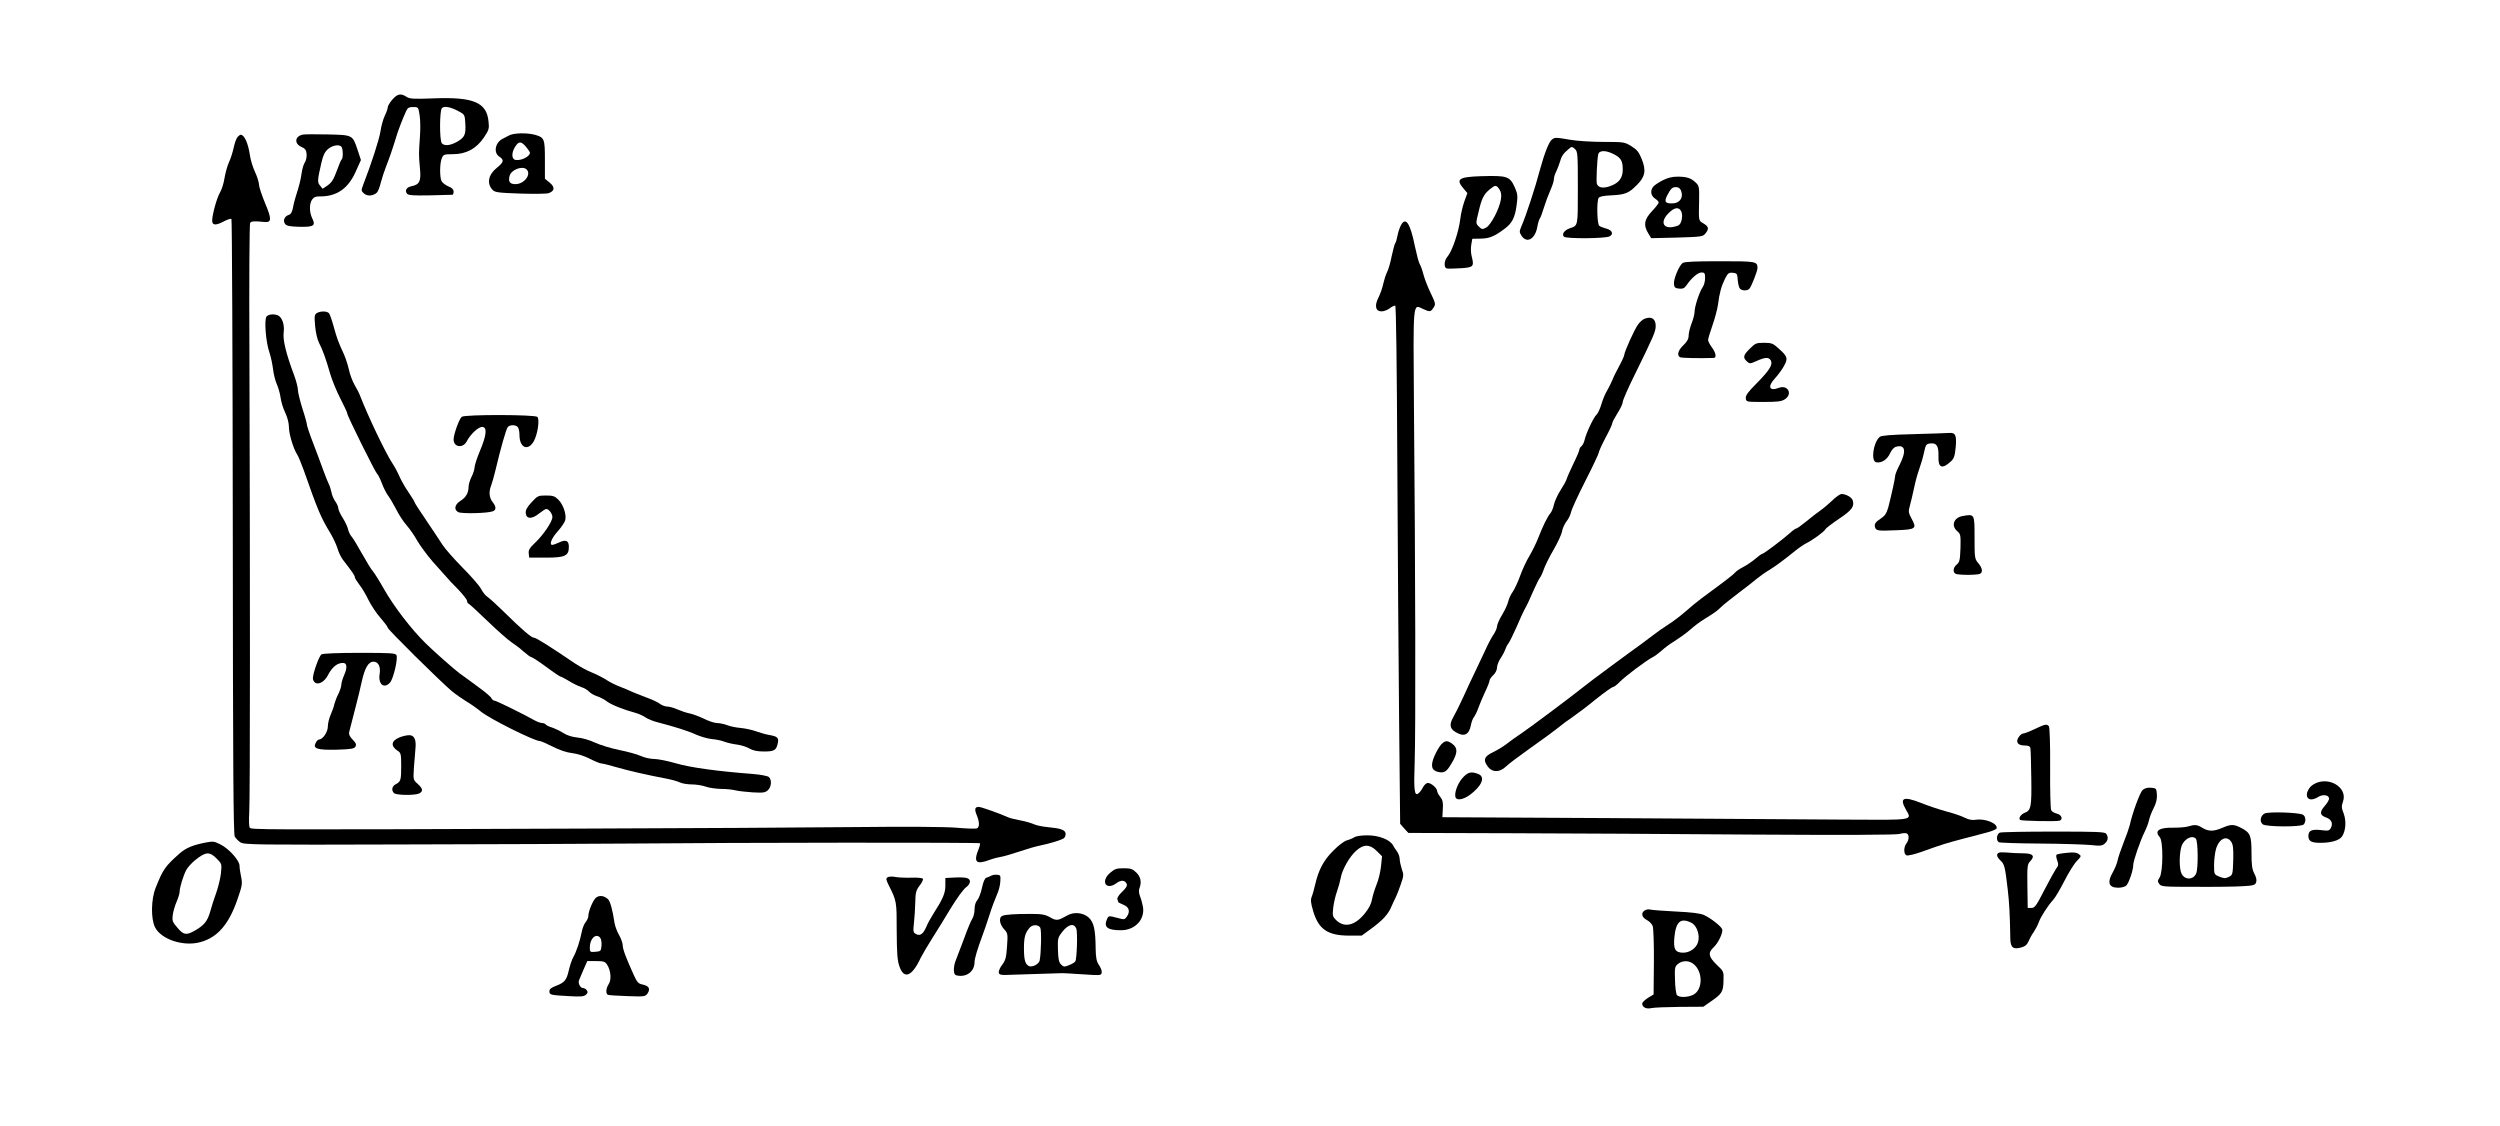 <?xml version="1.0" standalone="no"?>
<!DOCTYPE svg PUBLIC "-//W3C//DTD SVG 20010904//EN"
 "http://www.w3.org/TR/2001/REC-SVG-20010904/DTD/svg10.dtd">
<svg version="1.0" xmlns="http://www.w3.org/2000/svg"
 width="1670pt" height="752pt" viewBox="0 0 1670 752"
 preserveAspectRatio="xMidYMid meet">
<g transform="translate(0,752) scale(0.1,-0.1)"
fill="#000000" stroke="none">
<path d="M2621 6855 c-17 -20 -31 -43 -31 -52 0 -9 -9 -35 -20 -57 -11 -23
-24 -70 -29 -106 -9 -54 -57 -205 -117 -360 -12 -32 -11 -36 8 -53 23 -20 62
-16 86 7 7 7 19 37 26 67 8 30 23 77 34 104 22 56 47 128 67 195 13 46 48 135
69 180 9 20 19 25 46 25 34 0 35 -1 43 -55 5 -30 6 -95 2 -145 -8 -116 -8
-116 0 -208 9 -87 -2 -110 -56 -121 -33 -6 -47 -29 -30 -50 9 -11 42 -13 154
-11 78 2 145 4 150 4 4 1 7 10 7 22 0 13 -11 25 -35 34 -19 8 -39 24 -45 34
-14 26 -13 124 2 156 10 23 16 25 73 25 89 0 157 37 207 111 34 51 37 59 31
110 -13 125 -101 162 -363 152 -138 -5 -162 -4 -184 10 -38 25 -61 21 -95 -18z
m444 -79 c38 -20 40 -24 43 -76 5 -78 -3 -96 -51 -125 -47 -27 -86 -32 -105
-13 -17 17 -16 220 0 236 16 16 60 7 113 -22z"/>
<path d="M2024 6621 c-54 -10 -61 -60 -11 -82 25 -11 33 -21 35 -47 2 -18 -3
-44 -11 -56 -9 -12 -18 -45 -22 -72 -7 -48 -14 -77 -40 -159 -7 -22 -16 -57
-19 -77 -5 -24 -13 -39 -26 -43 -29 -9 -42 -38 -26 -60 10 -14 29 -18 95 -20
97 -2 111 7 87 56 -20 40 -21 98 -1 126 11 16 25 22 53 21 110 -1 188 52 238
165 l35 78 -21 64 c-35 105 -32 103 -201 107 -80 2 -154 1 -165 -1z m260 -87
c8 -22 8 -69 -1 -78 -5 -4 -20 -40 -34 -79 -20 -55 -34 -77 -60 -95 l-34 -23
-17 21 c-19 23 -18 35 9 153 12 52 23 73 45 92 34 28 83 33 92 9z"/>
<path d="M3400 6615 c-14 -8 -32 -17 -40 -21 -51 -23 -66 -93 -25 -120 34 -22
31 -37 -15 -74 -58 -46 -70 -105 -30 -148 16 -17 37 -20 185 -25 94 -3 178 -2
191 3 40 15 42 40 6 70 l-32 26 0 127 c0 140 -3 149 -68 167 -53 14 -143 12
-172 -5z m114 -76 c14 -17 26 -34 26 -39 0 -26 -59 -55 -97 -48 -26 5 -27 47
-3 86 25 40 41 40 74 1z m4 -151 c33 -33 -16 -98 -75 -98 -37 0 -49 16 -39 55
11 42 87 70 114 43z"/>
<path d="M1588 6606 c-8 -7 -20 -40 -27 -72 -7 -33 -21 -77 -32 -99 -10 -22
-23 -68 -29 -103 -5 -35 -19 -79 -30 -97 -23 -38 -58 -169 -52 -197 5 -24 28
-23 79 4 23 12 45 19 49 15 4 -4 8 -928 9 -2055 1 -1593 4 -2052 13 -2070 7
-12 24 -30 38 -39 24 -16 104 -17 1068 -14 572 1 1255 4 1516 6 768 7 2350 8
2356 2 3 -2 -2 -22 -10 -42 -24 -58 -21 -85 9 -85 14 0 41 6 59 14 18 7 53 17
77 21 24 4 82 21 129 37 47 16 105 33 130 38 74 15 151 39 167 51 8 7 13 21
11 32 -3 24 -35 34 -121 42 -32 3 -73 11 -90 19 -18 8 -59 20 -92 26 -33 6
-69 15 -80 20 -54 25 -182 70 -197 70 -26 0 -30 -16 -13 -56 19 -47 19 -80 0
-88 -9 -3 -71 -1 -138 5 -77 6 -329 8 -687 4 -311 -3 -1127 -8 -1815 -10
-2210 -8 -2207 -8 -2217 7 -5 7 -6 54 -3 103 6 92 6 1581 1 3087 -2 460 0 842
5 849 7 12 28 13 98 6 46 -4 46 22 2 125 -22 54 -41 110 -41 125 0 15 -12 53
-26 83 -14 30 -30 80 -34 110 -12 82 -37 139 -62 140 -4 0 -13 -6 -20 -14z"/>
<path d="M10367 6588 c-20 -15 -50 -92 -79 -198 -32 -122 -95 -314 -125 -382
-15 -35 -14 -39 1 -63 35 -53 90 -23 105 58 4 26 13 52 18 59 5 7 17 40 27 73
10 33 29 84 42 113 13 29 24 62 24 75 0 12 7 35 15 50 8 16 19 45 25 65 11 39
22 56 58 86 21 18 23 18 42 1 19 -17 20 -31 20 -261 0 -260 2 -250 -54 -269
-37 -13 -55 -40 -39 -56 15 -15 277 -13 305 2 29 15 17 42 -22 52 -19 5 -41
13 -47 19 -15 12 -18 165 -4 186 5 9 35 15 82 17 93 4 119 14 172 68 57 56 65
98 33 176 -18 45 -31 61 -68 84 -45 28 -50 29 -184 29 -77 0 -177 6 -223 14
-102 17 -103 17 -124 2z m413 -98 c48 -24 60 -45 60 -103 0 -57 -26 -90 -86
-111 -47 -16 -77 -10 -87 16 -5 14 1 158 9 196 6 29 50 30 104 2z"/>
<path d="M9891 6343 c-147 -5 -168 -20 -115 -82 l26 -31 -21 -58 c-11 -33 -23
-83 -26 -113 -11 -89 -54 -217 -87 -255 -21 -23 -24 -70 -5 -77 6 -2 47 -2 90
1 89 5 95 11 79 75 -7 24 -8 59 -4 82 l7 40 55 1 c58 1 89 13 157 63 53 38 73
76 84 161 8 57 7 73 -9 111 -36 83 -50 87 -231 82z m125 -88 c12 -18 15 -36
10 -67 -10 -63 -66 -170 -98 -188 -26 -14 -29 -13 -49 6 -21 21 -21 22 -3 95
21 92 35 120 74 153 39 32 45 32 66 1z"/>
<path d="M11104 6314 c-27 -14 -55 -33 -61 -42 -21 -26 -15 -60 12 -78 14 -9
25 -21 25 -27 0 -5 -20 -32 -45 -58 -52 -55 -58 -93 -25 -147 l20 -33 172 4
c163 5 173 6 190 27 25 31 23 46 -12 67 -34 20 -33 14 -30 149 2 95 0 103 -22
124 -32 31 -61 40 -122 40 -38 0 -67 -8 -102 -26z m126 -70 c16 -41 -7 -78
-50 -82 -54 -4 -65 8 -45 49 26 50 35 59 61 59 17 0 28 -8 34 -26z m1 -137 c7
-15 7 -36 2 -58 -8 -28 -15 -36 -47 -43 -75 -19 -99 30 -42 88 40 42 72 46 87
13z"/>
<path d="M9357 6013 c-8 -16 -18 -46 -22 -68 -4 -22 -10 -44 -15 -50 -4 -5
-15 -45 -24 -88 -8 -42 -22 -90 -31 -106 -8 -16 -19 -51 -25 -77 -5 -27 -20
-67 -31 -90 -29 -55 -21 -94 20 -94 15 0 40 9 55 21 14 11 31 19 36 17 6 -2
11 -389 14 -1043 3 -572 8 -1350 12 -1729 l7 -689 27 -31 28 -30 683 -2 c376
-1 1107 -5 1624 -9 606 -4 952 -2 973 4 18 6 40 7 48 4 18 -7 18 -42 -1 -67
-20 -26 -19 -72 1 -80 9 -3 53 7 98 23 139 50 168 59 271 86 55 15 129 34 164
43 36 9 66 22 68 28 11 32 -75 68 -138 58 -25 -4 -47 0 -75 14 -21 11 -77 30
-124 42 -47 13 -123 38 -169 57 -117 46 -145 34 -99 -46 41 -72 59 -69 -409
-66 -230 2 -929 6 -1553 10 l-1135 6 3 55 c3 43 -1 60 -17 81 -12 14 -21 32
-21 39 0 19 -40 54 -62 54 -9 0 -24 -13 -32 -28 -8 -16 -21 -34 -30 -41 -28
-23 -33 18 -26 214 7 193 5 1268 -5 2386 -5 692 -8 668 59 636 48 -22 52 -22
72 8 15 23 14 28 -19 97 -20 41 -41 96 -48 123 -7 28 -18 59 -25 70 -7 11 -21
66 -33 122 -31 154 -62 199 -94 136z"/>
<path d="M11240 5763 c-24 -17 -62 -109 -58 -141 2 -22 9 -28 35 -30 25 -2 35
2 50 24 33 48 75 84 99 84 21 0 24 -5 24 -38 0 -21 -7 -48 -16 -60 -21 -30
-54 -129 -54 -163 0 -16 -9 -51 -20 -79 -11 -28 -20 -65 -20 -82 0 -22 -10
-40 -35 -64 -35 -33 -45 -67 -23 -80 9 -6 135 -8 226 -5 20 1 14 35 -13 71
-14 19 -25 41 -25 49 0 9 14 54 30 100 16 46 32 107 36 135 9 76 23 126 47
174 19 38 26 42 52 40 28 -3 30 -6 33 -48 2 -24 8 -50 14 -57 13 -17 53 -17
65 0 15 19 53 118 53 136 -1 45 -7 46 -251 46 -165 0 -237 -3 -249 -12z"/>
<path d="M2117 5429 c-16 -10 -18 -20 -12 -87 4 -43 15 -92 26 -112 23 -44 45
-103 74 -205 13 -44 44 -120 69 -168 25 -49 46 -93 46 -100 0 -16 188 -394
199 -402 5 -3 19 -30 31 -61 11 -31 31 -70 44 -87 13 -18 37 -59 54 -92 16
-33 47 -80 69 -105 22 -25 54 -72 72 -105 19 -32 64 -93 100 -135 37 -41 78
-88 92 -103 13 -16 50 -55 82 -87 31 -33 57 -66 57 -74 0 -8 4 -16 9 -18 5 -1
63 -54 128 -117 65 -63 136 -125 158 -140 22 -14 59 -42 82 -63 24 -21 47 -38
53 -38 5 0 50 -29 99 -65 48 -36 92 -65 96 -65 4 0 29 -13 54 -28 25 -16 62
-34 82 -41 20 -6 44 -20 54 -31 10 -11 34 -25 54 -31 20 -7 50 -22 66 -35 29
-22 109 -54 190 -76 22 -6 53 -20 68 -31 15 -10 51 -25 80 -32 115 -30 205
-58 256 -82 30 -13 77 -27 105 -30 28 -2 67 -10 86 -18 19 -7 58 -16 85 -19
28 -4 65 -16 83 -27 23 -13 52 -19 96 -19 69 0 82 8 92 57 7 35 -2 44 -61 54
-22 4 -60 15 -85 24 -25 9 -70 19 -100 22 -30 2 -72 11 -93 19 -20 8 -51 14
-67 14 -17 0 -56 13 -88 29 -31 15 -74 31 -94 35 -21 4 -57 16 -80 26 -24 11
-55 20 -69 20 -15 0 -37 8 -50 18 -13 11 -58 31 -99 46 -41 16 -83 32 -93 37
-9 5 -42 19 -71 30 -30 11 -72 32 -93 46 -21 14 -64 36 -95 49 -32 12 -83 40
-115 61 -182 123 -262 173 -276 173 -17 0 -78 52 -199 171 -48 47 -98 93 -112
102 -14 9 -32 33 -42 52 -9 19 -64 83 -123 142 -58 59 -119 128 -136 155 -16
26 -65 98 -107 161 -43 63 -78 117 -78 121 0 4 -18 34 -40 66 -23 33 -50 81
-61 106 -11 26 -32 65 -47 88 -44 65 -163 314 -216 451 -6 17 -23 50 -38 75
-14 25 -31 70 -37 100 -7 30 -21 75 -32 100 -40 87 -47 106 -69 185 -12 44
-26 85 -32 92 -13 16 -56 16 -81 2z"/>
<path d="M1780 5405 c-16 -20 -4 -174 20 -240 9 -27 20 -78 24 -111 4 -34 15
-79 25 -100 10 -22 21 -61 25 -88 3 -27 17 -73 31 -102 15 -31 25 -71 25 -97
0 -46 30 -145 55 -183 8 -12 27 -59 44 -105 95 -271 115 -317 177 -419 18 -30
40 -76 48 -102 7 -26 24 -60 35 -75 64 -83 81 -107 81 -118 0 -7 14 -29 30
-50 17 -21 45 -68 62 -104 18 -36 54 -90 80 -119 26 -30 48 -59 48 -65 0 -12
344 -352 427 -423 27 -22 70 -52 96 -68 26 -15 71 -46 100 -70 59 -48 356
-196 392 -196 8 0 46 -17 86 -37 47 -24 95 -40 132 -44 35 -4 83 -20 118 -38
33 -17 67 -31 76 -31 9 0 53 -11 97 -24 82 -24 218 -55 336 -77 36 -7 77 -18
92 -26 15 -7 51 -13 80 -13 29 0 71 -7 93 -15 22 -8 67 -14 100 -15 33 0 76
-4 95 -9 19 -5 72 -11 117 -14 71 -4 84 -2 102 14 25 23 28 71 6 89 -9 7 -57
16 -108 20 -236 18 -416 43 -512 71 -55 16 -120 29 -145 29 -25 0 -65 9 -89
20 -24 11 -89 29 -145 40 -55 11 -128 34 -161 49 -35 17 -84 31 -116 34 -37 4
-71 14 -95 30 -22 14 -56 30 -76 37 -21 6 -40 16 -43 21 -4 5 -14 9 -23 9 -9
0 -30 7 -47 16 -102 56 -262 134 -273 134 -7 0 -15 7 -19 16 -3 8 -42 42 -87
74 -44 33 -101 74 -126 92 -37 27 -172 147 -227 201 -95 93 -213 247 -278 362
-31 55 -65 109 -75 120 -10 11 -42 63 -71 115 -29 52 -60 104 -70 115 -10 11
-21 34 -24 50 -4 17 -20 51 -36 76 -16 25 -29 54 -29 63 0 10 -9 31 -20 46
-11 16 -23 43 -26 62 -4 18 -11 42 -17 53 -6 11 -23 54 -38 95 -15 41 -45 123
-68 182 -23 59 -41 114 -41 122 0 7 -13 56 -30 107 -16 52 -30 107 -30 124 0
16 -11 59 -24 95 -55 146 -78 241 -71 290 7 52 -11 102 -40 114 -28 10 -62 7
-75 -9z"/>
<path d="M10984 5390 c-12 -5 -31 -22 -42 -38 -24 -32 -92 -184 -92 -203 0 -6
-15 -40 -33 -73 -19 -34 -40 -77 -47 -96 -8 -19 -24 -51 -35 -70 -12 -19 -29
-60 -38 -91 -9 -31 -24 -62 -33 -70 -18 -15 -69 -123 -79 -168 -3 -16 -13 -35
-21 -42 -8 -6 -14 -17 -14 -23 0 -7 -17 -48 -39 -92 -21 -44 -42 -91 -46 -105
-4 -13 -23 -47 -41 -74 -18 -28 -37 -70 -43 -93 -5 -24 -16 -51 -24 -60 -20
-23 -51 -87 -81 -164 -13 -34 -40 -89 -59 -121 -20 -32 -48 -93 -63 -135 -15
-42 -38 -90 -50 -107 -12 -16 -25 -45 -29 -63 -4 -18 -22 -58 -41 -89 -19 -31
-34 -66 -34 -78 0 -11 -11 -36 -24 -55 -13 -19 -38 -66 -55 -105 -18 -38 -50
-106 -71 -150 -21 -44 -53 -111 -70 -150 -18 -38 -39 -83 -47 -98 -8 -15 -21
-40 -29 -55 -23 -44 -18 -70 19 -92 57 -35 91 -19 103 48 4 20 13 44 20 52 7
9 21 36 29 60 9 25 29 73 45 107 17 35 30 69 30 76 0 8 11 24 25 37 15 14 25
35 25 50 0 15 11 43 24 63 13 19 27 46 31 58 4 13 13 31 20 39 7 8 32 58 55
110 22 52 46 104 52 115 18 32 34 65 64 135 16 36 34 72 40 80 7 8 19 34 27
58 8 23 37 82 65 130 28 48 54 104 57 125 4 21 18 50 30 65 12 15 26 43 30 62
4 19 47 113 96 209 49 96 89 181 89 188 0 7 20 52 45 99 25 46 45 90 45 97 0
7 16 37 35 67 19 30 35 63 35 75 0 11 35 92 79 180 128 261 141 290 141 328 0
49 -29 66 -76 47z"/>
<path d="M11689 5191 c-44 -43 -48 -60 -20 -85 18 -17 22 -17 66 3 58 26 81
26 94 3 15 -28 -9 -66 -95 -153 -59 -59 -75 -82 -72 -100 3 -24 4 -24 118 -24
94 0 121 3 143 18 54 35 20 99 -41 76 -64 -25 -77 9 -24 65 21 23 48 60 60 83
27 50 23 62 -38 116 -36 33 -46 37 -96 37 -52 0 -59 -3 -95 -39z"/>
<path d="M3085 4736 c-17 -12 -55 -118 -55 -151 0 -53 62 -62 88 -13 26 50 81
100 106 96 31 -4 26 -56 -18 -160 -20 -48 -36 -98 -36 -111 0 -12 -9 -40 -20
-62 -11 -22 -20 -52 -20 -67 0 -40 -17 -70 -53 -93 -40 -25 -47 -59 -16 -76
24 -12 198 -8 232 6 23 9 22 31 -3 62 -22 29 -26 68 -9 110 6 15 19 62 29 103
35 148 71 274 82 287 13 16 50 17 66 1 7 -7 12 -30 12 -53 0 -87 57 -111 96
-42 25 45 40 143 24 162 -14 16 -483 17 -505 1z"/>
<path d="M12784 4620 c-154 -4 -215 -9 -227 -18 -44 -37 -61 -163 -24 -170 35
-7 74 18 92 59 12 25 27 42 42 45 60 16 69 -29 23 -120 -17 -32 -30 -65 -30
-73 0 -17 -26 -133 -46 -211 -12 -41 -22 -57 -49 -75 -38 -24 -47 -39 -39 -61
8 -22 20 -23 142 -18 131 5 138 11 101 78 -21 40 -22 47 -11 86 7 24 19 77 28
118 8 41 24 98 34 125 10 28 25 77 32 110 12 57 15 60 45 63 41 4 54 -19 52
-89 -3 -74 25 -85 82 -32 22 20 27 36 33 95 7 80 -1 99 -43 96 -14 -1 -121 -5
-237 -8z"/>
<path d="M12240 4177 c-25 -24 -61 -54 -80 -67 -19 -13 -61 -46 -93 -72 -32
-26 -62 -48 -67 -48 -6 0 -27 -15 -47 -34 -50 -44 -172 -136 -182 -136 -4 0
-25 -15 -47 -34 -21 -18 -57 -42 -80 -54 -22 -11 -47 -28 -54 -37 -13 -15 -55
-48 -220 -169 -30 -22 -80 -63 -111 -91 -31 -27 -83 -67 -115 -87 -33 -21 -79
-53 -104 -73 -25 -19 -61 -46 -80 -60 -19 -13 -52 -37 -72 -52 -20 -15 -87
-64 -148 -109 -61 -45 -135 -100 -163 -123 -77 -62 -371 -282 -423 -316 -25
-16 -65 -45 -88 -63 -22 -18 -65 -43 -93 -57 -60 -28 -68 -53 -32 -99 29 -37
78 -36 118 3 16 16 92 73 168 127 76 53 158 114 183 134 25 21 68 53 96 71 28
19 97 71 153 117 56 45 108 82 115 82 6 0 28 16 47 36 36 37 176 142 219 164
14 7 41 27 60 44 19 18 60 48 90 66 30 19 76 52 101 74 25 23 68 55 95 71 75
47 77 48 111 80 17 17 71 59 118 95 48 36 103 79 123 96 21 17 57 43 82 57 43
27 92 63 174 129 22 18 53 39 70 48 45 22 124 80 129 94 3 7 44 38 91 70 87
58 105 83 92 124 -7 20 -45 42 -74 42 -10 0 -38 -19 -62 -43z"/>
<path d="M3551 4165 c-32 -35 -41 -53 -39 -73 4 -40 41 -41 88 -3 22 17 43 31
49 31 17 0 41 -31 41 -54 0 -30 -59 -118 -115 -171 -37 -35 -46 -50 -43 -72
l3 -28 112 0 c128 0 153 12 153 72 0 42 -20 51 -66 29 -19 -9 -39 -16 -44 -16
-23 0 -7 43 35 90 25 28 48 62 51 76 9 37 -13 103 -46 136 -24 24 -36 28 -83
28 -52 0 -56 -2 -96 -45z"/>
<path d="M13110 4073 c-59 -11 -78 -64 -36 -101 23 -19 24 -26 22 -113 -3 -80
-6 -95 -25 -110 -25 -20 -28 -54 -5 -63 9 -3 44 -6 79 -6 35 0 70 3 79 6 23 9
20 38 -9 72 -24 29 -25 35 -25 170 0 161 1 159 -80 145z"/>
<path d="M2148 3149 c-16 -9 -58 -126 -58 -161 0 -9 6 -21 14 -27 22 -18 63 4
85 46 30 59 67 88 107 84 22 -2 24 -33 4 -78 -11 -25 -20 -55 -20 -67 0 -12
-9 -39 -19 -60 -11 -21 -23 -52 -27 -68 -3 -17 -15 -49 -25 -72 -10 -22 -19
-58 -19 -79 0 -37 -34 -87 -59 -87 -6 0 -16 -10 -22 -22 -21 -39 10 -49 140
-46 95 3 116 6 125 20 8 14 5 23 -18 47 -21 22 -27 36 -23 53 10 39 28 110 47
183 10 39 27 106 36 150 21 94 45 135 79 135 32 0 49 -33 41 -82 -11 -68 29
-102 69 -58 23 25 55 162 43 184 -7 13 -40 15 -246 15 -137 0 -244 -4 -254
-10z"/>
<path d="M13592 2650 c-35 -17 -70 -30 -78 -30 -7 0 -21 -11 -30 -25 -21 -33
-5 -55 42 -55 23 0 34 -5 37 -17 2 -10 5 -100 6 -200 3 -194 -2 -217 -45 -233
-25 -10 -42 -36 -30 -47 7 -7 244 -12 264 -5 25 8 13 40 -18 47 -17 4 -34 14
-38 23 -5 9 -8 136 -7 282 1 151 -3 270 -8 278 -14 18 -25 15 -95 -18z"/>
<path d="M2668 2594 c-55 -23 -60 -57 -12 -89 22 -14 24 -21 24 -103 0 -94 -3
-103 -37 -121 -25 -13 -30 -40 -11 -59 15 -15 142 -16 169 -2 27 15 24 32 -11
64 -30 26 -30 27 -25 109 3 45 8 101 10 124 7 62 -8 93 -42 92 -16 0 -45 -7
-65 -15z"/>
<path d="M9629 2549 c-12 -12 -32 -46 -46 -77 -28 -64 -22 -97 21 -108 42 -10
59 -1 92 56 41 68 43 102 8 129 -34 26 -49 26 -75 0z"/>
<path d="M9766 2319 c-33 -40 -55 -106 -41 -129 11 -18 51 -10 92 19 82 60
108 122 57 141 -48 19 -71 12 -108 -31z"/>
<path d="M15452 2279 c-49 -32 -58 -99 -12 -99 11 0 32 7 45 16 29 19 69 15
73 -8 2 -9 -11 -32 -29 -52 -36 -41 -33 -62 10 -77 35 -12 47 -39 31 -70 -11
-19 -17 -20 -66 -14 -61 7 -84 -3 -84 -39 0 -35 20 -46 79 -46 74 0 128 16
146 43 25 38 29 103 11 152 -15 38 -16 50 -5 80 35 97 -102 176 -199 114z"/>
<path d="M14313 2243 c-18 -16 -69 -154 -87 -238 -4 -16 -22 -68 -41 -115 -18
-47 -37 -101 -40 -120 -4 -19 -18 -53 -31 -76 -40 -69 -28 -104 36 -104 20 0
43 6 52 13 17 13 48 103 48 139 0 27 48 166 77 223 11 22 24 56 28 75 4 19 18
57 32 83 17 34 23 61 21 90 -3 40 -4 42 -39 45 -23 2 -42 -3 -56 -15z"/>
<path d="M15128 2086 c-29 -15 -36 -55 -12 -73 24 -17 255 -18 272 -1 18 18
15 56 -5 66 -29 15 -228 21 -255 8z"/>
<path d="M14615 1999 c-16 -5 -60 -8 -96 -8 -97 2 -130 -21 -92 -63 24 -26 23
-233 -1 -270 -14 -21 -14 -27 -2 -43 13 -18 30 -19 242 -19 126 -1 267 1 313
4 74 4 85 7 92 26 5 15 1 34 -12 58 -15 29 -19 56 -19 139 0 117 -8 135 -70
167 -49 25 -67 25 -125 0 -59 -25 -91 -25 -133 0 -35 22 -51 23 -97 9z m53
-81 c15 -15 17 -195 3 -231 -18 -47 -79 -47 -99 -1 -15 31 -15 127 -1 176 14
51 70 83 97 56z m237 -22 c12 -18 15 -46 13 -122 -3 -96 -4 -99 -30 -112 -23
-11 -33 -10 -63 2 -35 15 -35 15 -35 78 0 35 6 83 13 107 21 70 72 93 102 47z"/>
<path d="M13359 1958 c-21 -8 -27 -52 -7 -64 6 -4 131 -8 277 -9 146 -1 299
-6 339 -10 62 -7 75 -5 92 10 22 20 25 42 10 65 -8 13 -58 15 -350 15 -188 0
-350 -3 -361 -7z"/>
<path d="M9045 1926 c-11 -7 -33 -16 -49 -20 -16 -4 -56 -34 -89 -68 -65 -64
-99 -128 -122 -228 -7 -30 -17 -67 -23 -81 -8 -20 -6 -42 10 -95 36 -122 97
-163 238 -164 l86 0 63 46 c77 56 115 97 136 149 10 22 22 49 28 60 6 11 21
49 33 84 21 60 22 68 8 105 -7 23 -14 53 -14 67 0 15 -8 37 -17 50 -10 13 -23
33 -28 43 -21 37 -94 66 -170 66 -43 0 -78 -5 -90 -14z m152 -91 l35 -35 -7
-68 c-4 -37 -17 -92 -30 -122 -12 -30 -26 -75 -30 -98 -5 -30 -21 -61 -49 -95
-66 -81 -137 -97 -192 -42 -22 22 -24 30 -18 82 4 32 15 81 25 108 10 28 21
68 25 90 9 55 59 143 103 182 50 45 91 45 138 -2z"/>
<path d="M1380 1893 c-89 -17 -135 -35 -179 -73 -99 -88 -111 -105 -161 -230
-31 -76 -33 -209 -4 -265 41 -80 188 -129 300 -99 115 30 192 118 249 283 33
95 35 107 26 152 -6 28 -11 62 -11 77 -1 35 -71 113 -127 141 -43 21 -48 22
-93 14z m67 -108 c35 -35 35 -36 29 -98 -4 -34 -18 -93 -32 -132 -14 -38 -32
-95 -40 -125 -18 -62 -39 -90 -100 -125 -59 -34 -77 -32 -119 18 -33 38 -36
46 -31 85 3 24 15 64 26 89 11 25 20 55 20 67 0 27 24 106 44 144 9 17 35 46
58 65 72 58 97 60 145 12z"/>
<path d="M13353 1824 c-20 -9 -15 -28 11 -53 26 -24 30 -42 48 -196 10 -89 14
-159 17 -327 1 -58 20 -72 73 -57 26 7 39 18 49 42 7 17 23 46 35 62 11 17 26
45 32 62 12 36 62 114 98 153 13 14 46 70 74 125 28 55 65 115 83 133 31 32
31 34 13 47 -14 11 -36 13 -80 8 -34 -3 -64 -9 -68 -12 -4 -4 -3 -21 4 -38 10
-27 9 -35 -8 -57 -10 -15 -46 -80 -79 -144 -52 -102 -63 -117 -85 -117 l-25 0
-2 145 c-2 134 0 147 19 167 34 36 18 53 -50 53 -33 0 -79 2 -103 5 -24 2 -50
2 -56 -1z"/>
<path d="M7415 1689 c-66 -58 -26 -120 44 -68 31 23 57 20 68 -7 4 -11 -6 -28
-31 -51 -22 -21 -35 -41 -32 -50 3 -8 6 -16 6 -19 0 -2 16 -10 35 -18 39 -16
46 -47 21 -81 -13 -18 -18 -19 -60 -7 -61 16 -61 16 -72 -10 -23 -52 6 -73 97
-72 92 1 158 73 144 156 -4 23 -13 55 -20 72 -7 19 -9 39 -4 51 16 41 10 76
-20 106 -26 25 -37 29 -85 29 -48 0 -60 -4 -91 -31z"/>
<path d="M6620 1670 c-8 -5 -22 -11 -31 -13 -10 -3 -21 -27 -29 -66 -7 -34
-21 -71 -31 -83 -12 -13 -19 -36 -19 -62 0 -23 -7 -51 -15 -63 -8 -12 -33 -70
-54 -130 -22 -59 -47 -125 -56 -147 -9 -21 -15 -52 -13 -70 2 -26 8 -32 32
-34 59 -7 106 33 106 91 0 23 19 87 51 173 11 28 32 91 48 140 15 49 38 109
49 134 12 25 23 65 24 90 3 42 1 45 -22 47 -14 1 -32 -2 -40 -7z"/>
<path d="M5930 1660 c-13 -8 -12 -15 6 -52 54 -107 54 -109 54 -306 1 -149 4
-197 18 -237 30 -89 84 -69 142 56 12 24 46 82 76 129 30 47 86 138 125 203
39 64 84 126 100 138 35 25 38 56 6 64 -13 4 -50 5 -82 3 l-60 -3 0 -50 c0
-52 -16 -89 -80 -189 -18 -28 -40 -68 -47 -87 -21 -48 -41 -63 -68 -49 -20 10
-21 17 -15 73 4 34 8 96 9 138 1 66 5 81 29 113 16 20 25 41 22 46 -3 5 -39 9
-78 7 -40 -1 -88 1 -107 5 -19 4 -42 3 -50 -2z"/>
<path d="M3983 1525 c-20 -14 -53 -91 -53 -125 0 -10 -8 -28 -19 -41 -10 -13
-21 -42 -25 -64 -10 -55 -36 -134 -57 -170 -9 -16 -22 -55 -29 -85 -15 -67
-28 -83 -85 -105 -32 -12 -45 -22 -45 -36 0 -25 5 -26 127 -33 85 -5 104 -3
118 10 12 12 13 19 4 30 -6 8 -17 14 -25 14 -17 0 -33 30 -27 50 3 8 17 41 31
73 l25 57 58 0 c51 0 61 -3 75 -25 24 -37 30 -100 10 -129 -18 -28 -21 -62 -6
-71 5 -3 64 -7 130 -9 118 -4 121 -4 137 20 19 30 7 49 -37 58 -24 4 -35 16
-54 58 -53 116 -76 177 -76 202 0 15 -11 46 -24 69 -14 23 -27 60 -31 82 -13
88 -29 145 -44 159 -26 23 -55 27 -78 11z m26 -269 c7 -8 11 -32 9 -53 -3 -36
-5 -38 -40 -41 -37 -3 -38 -2 -38 30 0 59 42 97 69 64z"/>
<path d="M10988 1439 c-28 -16 -22 -47 12 -64 17 -9 35 -27 40 -41 5 -13 9
-122 8 -240 l-2 -217 -38 -23 c-21 -14 -38 -30 -38 -38 0 -25 27 -38 62 -30
18 4 103 7 189 8 l157 1 56 39 c69 48 78 62 79 138 2 58 1 60 -46 104 -54 53
-59 79 -21 115 32 29 66 101 58 122 -8 21 -78 75 -122 95 -26 11 -82 18 -187
23 -82 4 -159 10 -170 13 -11 3 -28 1 -37 -5z m312 -84 c35 -18 57 -82 43
-128 -11 -40 -55 -71 -99 -71 -54 0 -67 24 -59 104 10 105 43 132 115 95z m8
-271 c68 -48 70 -174 3 -209 -36 -18 -95 -20 -109 -2 -6 7 -12 53 -13 101 -3
82 -1 90 20 107 28 23 69 24 99 3z"/>
<path d="M6760 1412 c-69 -5 -80 -10 -80 -41 0 -16 11 -40 26 -57 26 -27 27
-31 21 -116 -5 -74 -10 -93 -32 -122 -15 -19 -25 -43 -23 -53 3 -16 14 -18 98
-14 109 4 271 9 315 10 17 1 80 -3 140 -7 61 -5 116 -7 123 -4 18 6 15 33 -8
67 -15 23 -20 48 -21 105 -1 132 -12 180 -48 212 -36 32 -98 38 -141 13 -64
-36 -72 -37 -115 -13 -33 19 -55 23 -130 23 -49 0 -106 -1 -125 -3z m189 -89
c9 -16 6 -168 -4 -219 -5 -24 -47 -46 -70 -38 -26 11 -35 40 -35 119 0 75 8
103 38 138 19 22 58 22 71 0z m241 -7 c9 -25 4 -201 -7 -218 -3 -6 -21 -17
-41 -25 -32 -13 -36 -13 -54 4 -15 15 -19 36 -21 99 -2 77 -1 81 31 122 40 49
77 57 92 18z"/>
</g>
</svg>
